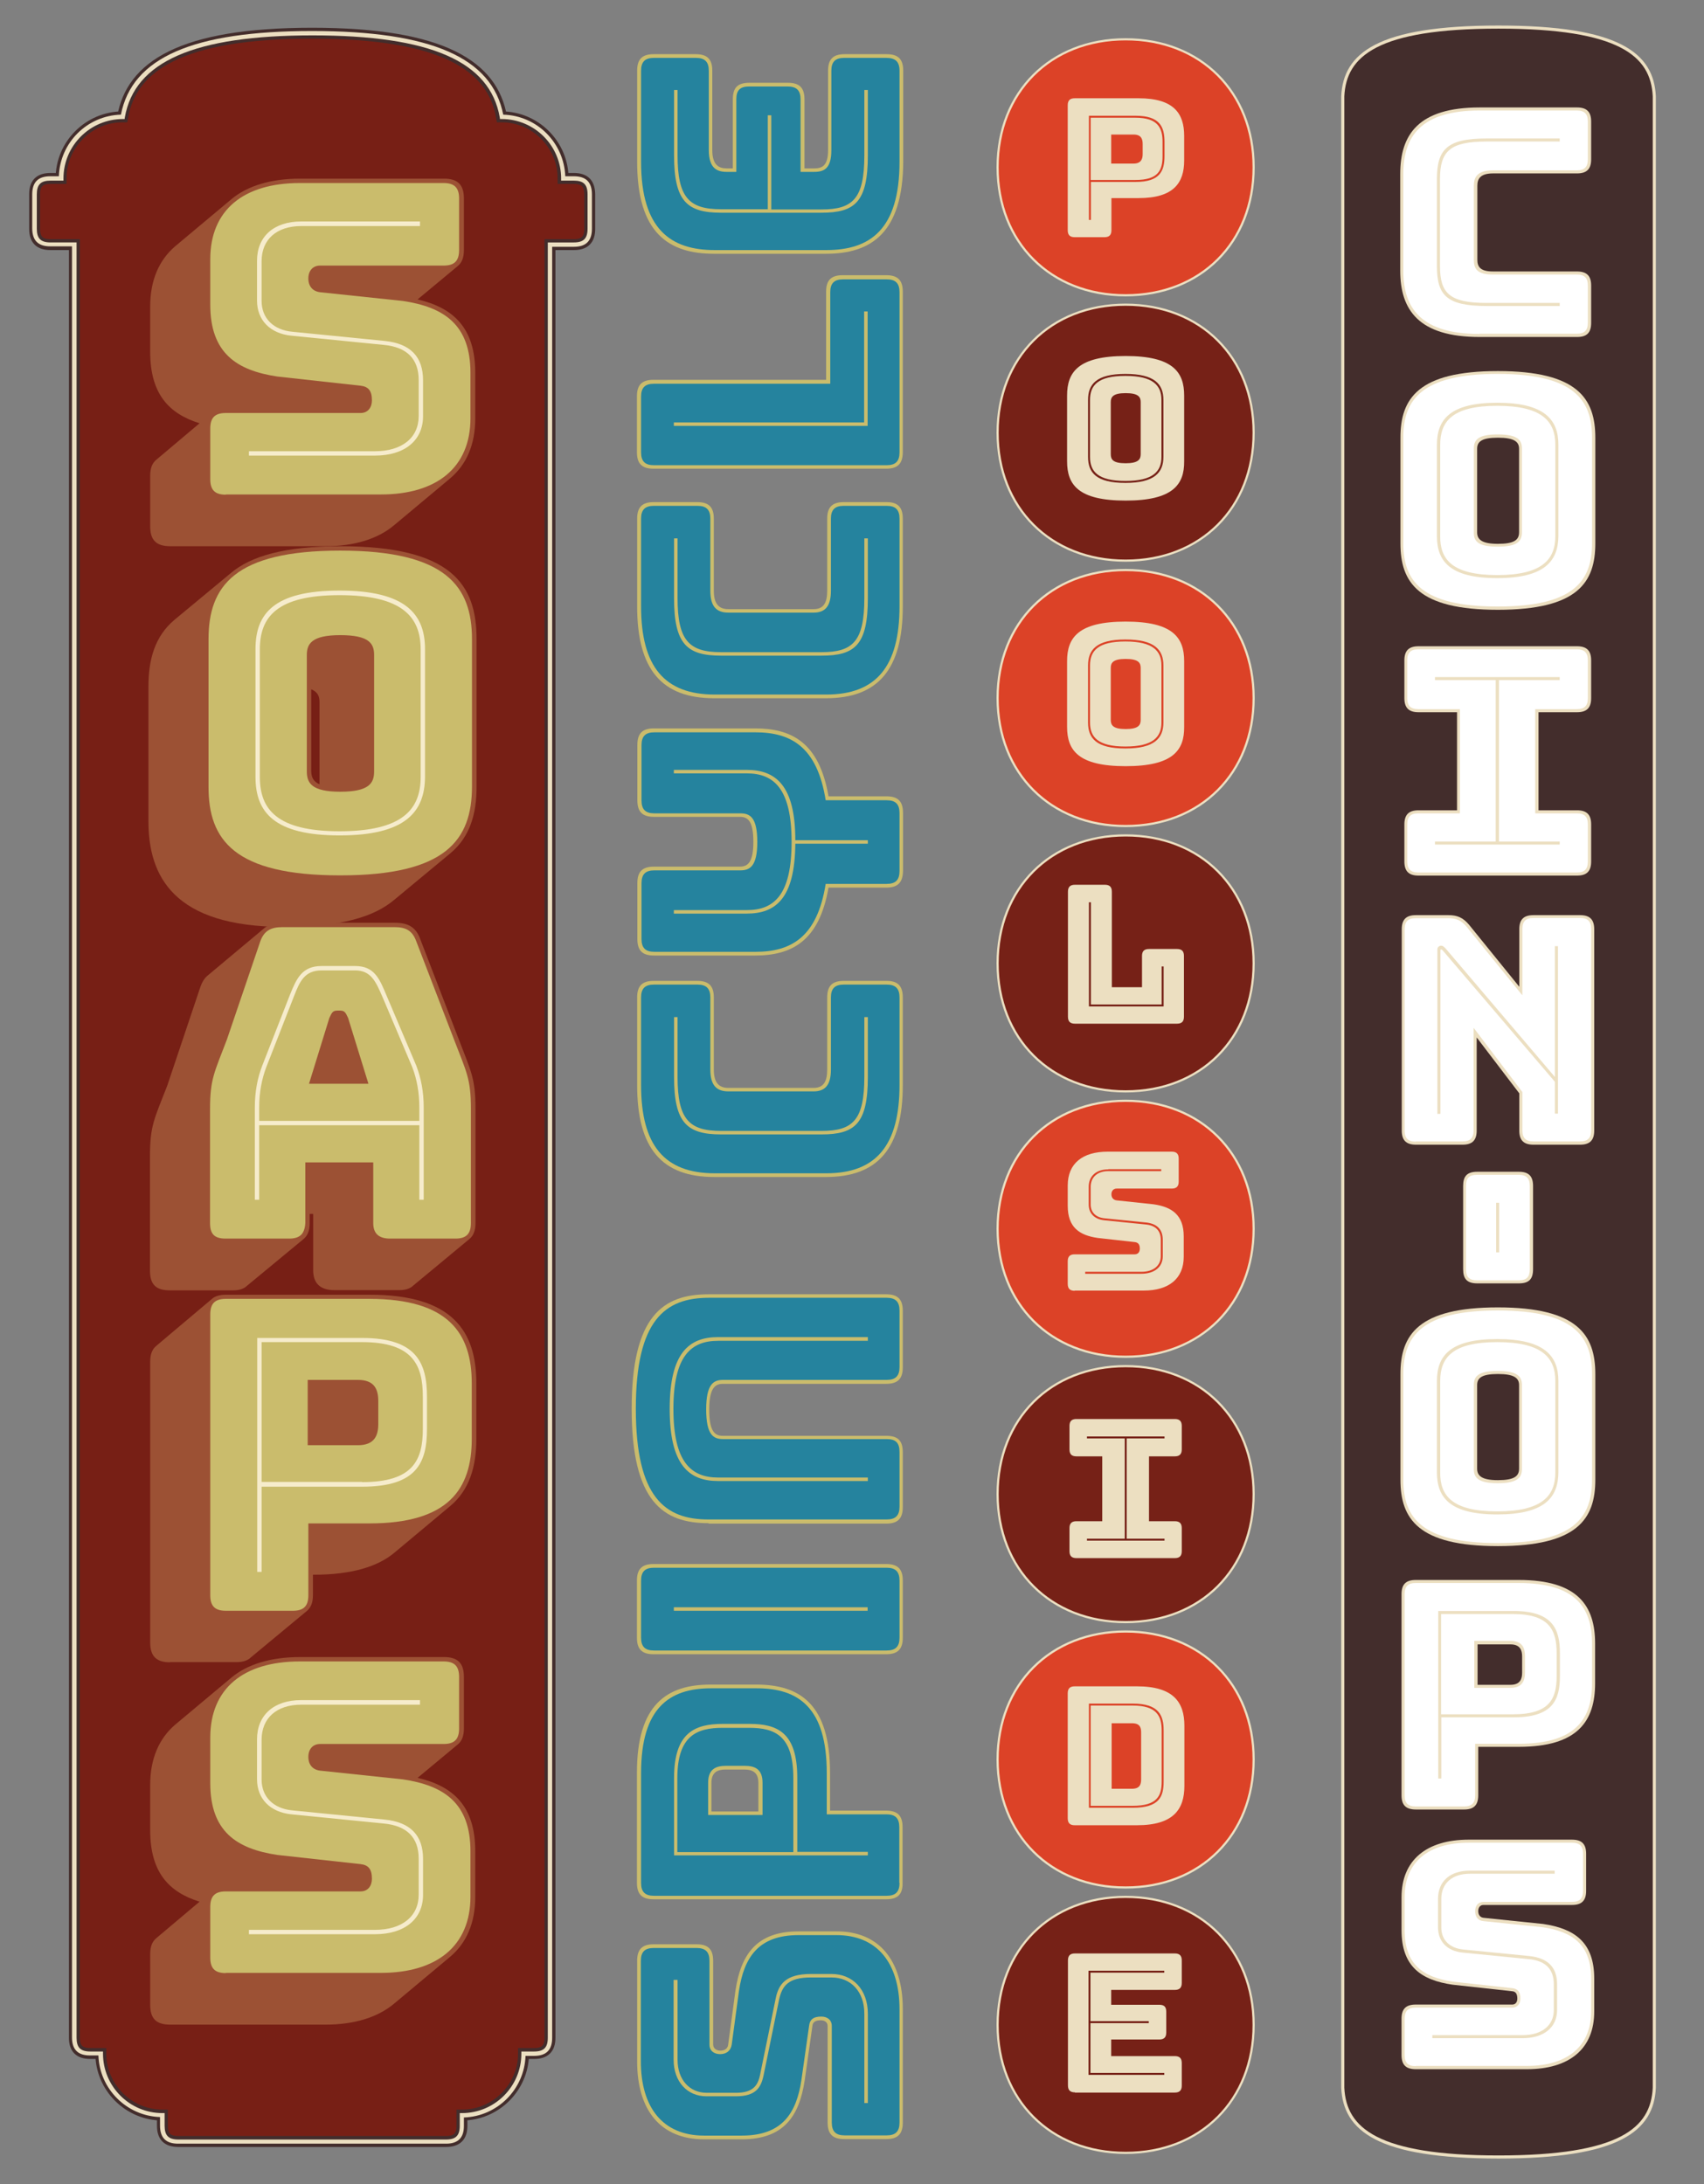 <?xml version="1.0" encoding="utf-8"?>
<!-- Generator: Adobe Illustrator 19.2.0, SVG Export Plug-In . SVG Version: 6.00 Build 0)  -->
<!DOCTYPE svg PUBLIC "-//W3C//DTD SVG 1.1//EN" "http://www.w3.org/Graphics/SVG/1.1/DTD/svg11.dtd">
<svg version="1.1" id="Layer_1" xmlns="http://www.w3.org/2000/svg" xmlns:xlink="http://www.w3.org/1999/xlink" x="0px" y="0px"
	 viewBox="0 0 780 1000" style="enable-background:new 0 0 780 1000;" xml:space="preserve">
<rect x="0" y="0" width="780" height="1000" fill="#808080" stroke="none"/>
<style type="text/css">
	.st0{fill:#CABC6C;}
	.st1{fill:#25839E;}
	.st2{fill:#771F15;stroke:#432D2C;stroke-width:5;}
	.st3{fill:#ECDFC1;}
	.st4{fill:#9C5134;}
	.st5{fill:#F6ECCC;}
	.st6{fill:#DC4227;stroke:#ECDFC1;}
	.st7{fill:#762117;stroke:#ECDFC1;}
	.st8{fill:#432D2C;stroke:#ECDFC1;stroke-width:1.42;}
	.st9{fill:#FFFFFF;}
</style>
<g>
	<path class="st0" d="M413.25,919.9v51.9c0,5.3-2.3,7.6-7.6,7.6h-19.2c-5.3,0-7.6-2.3-7.6-7.6v-44.2c0-1.8-1.5-2.6-3.1-2.6
		c-2.5,0-3.8,0.8-3.9,2.8l-3.5,24.7c-2.5,16.4-9.5,27-28.9,27h-17.2c-19.7,0-30.6-13.1-30.6-35.7v-46c0-5.3,2.3-7.6,7.6-7.6h19.6
		c5.3,0,7.6,2.3,7.6,7.6v38.3c0,1.8,1.5,2.8,3.3,2.8c2,0,3.5-1,3.6-3l3.3-24.5c2.5-16.4,9.5-27.1,28.9-27.1h17.3
		C402.35,884.2,413.25,897.6,413.25,919.9z"/>
	<path class="st0" d="M405.65,869.6h-106.5c-5.3,0-7.6-2.3-7.6-7.6v-50.3c0-31.4,13.8-40.4,33.7-40.4h21c19.9,0,33.7,9,33.7,40.4
		V829h25.6c5.3,0,7.6,2.3,7.6,7.6v25.5C413.25,867.3,410.95,869.6,405.65,869.6z M325.65,829.4h21.5v-13.1c0-5.1-3.1-6.1-6.4-6.1
		h-8.7c-3.3,0-6.4,1-6.4,6.1V829.4z"/>
	<path class="st0" d="M413.25,723.7v26.1c0,5.3-2.3,7.6-7.6,7.6h-106.5c-5.3,0-7.6-2.3-7.6-7.6v-26.1c0-5.3,2.3-7.6,7.6-7.6h106.5
		C410.95,716.1,413.25,718.4,413.25,723.7z"/>
	<path class="st0" d="M324.35,697.4c-20.7,0-35.2-9.7-35.2-52.4s14.5-52.4,35.2-52.4h81.3c5.3,0,7.6,2.3,7.6,7.6V626
		c0,5.3-2.3,7.6-7.6,7.6h-74.9c-3.9,0-6.1,2.8-6.1,11.8c0,9.2,2.1,12,6.1,12h74.9c5.3,0,7.6,2.1,7.6,7.6v25c0,5.3-2.3,7.6-7.6,7.6
		h-81.3L324.35,697.4L324.35,697.4z"/>
	<path class="st0" d="M413.25,456.7v40.1c0,28.9-11.3,42.1-35.2,42.1h-51.1c-24,0-35.3-13.1-35.3-42.1v-40.1c0-5.3,2.3-7.6,7.6-7.6
		h19.9c5.3,0,7.6,2.3,7.6,7.6v33c0,5.6,2,8.4,6.6,8.4h39.1c4.6,0,6.2-3,6.2-8.4v-33c0-5.3,2.3-7.6,7.6-7.6h19.6
		C410.95,449.1,413.25,451.4,413.25,456.7z"/>
	<path class="st0" d="M405.65,406.4h-26.4c-4.3,24.8-17.1,31.1-33.7,31.1h-46.2c-5.3,0-7.6-2.3-7.6-7.6v-25.5c0-5.3,2.3-7.6,7.6-7.6
		h39.4c3.9,0,6.1-2.6,6.1-11.3c0-8.9-2.1-11.5-6.1-11.5h-39.4c-5.3,0-7.6-2.3-7.6-7.6v-25.3c0-5.3,2.3-7.6,7.6-7.6h46.2
		c16.6,0,29.4,6.2,33.7,31.1h26.5c5.3,0,7.6,2.3,7.6,7.6v26.6C413.25,404.1,410.95,406.4,405.65,406.4z"/>
	<path class="st0" d="M413.25,237.5v40.1c0,28.9-11.3,42.1-35.2,42.1h-51.1c-24,0-35.3-13.1-35.3-42.1v-40.1c0-5.3,2.3-7.6,7.6-7.6
		h19.9c5.3,0,7.6,2.3,7.6,7.6v33c0,5.6,2,8.4,6.6,8.4h39.1c4.6,0,6.2-3,6.2-8.4v-33c0-5.3,2.3-7.6,7.6-7.6h19.6
		C410.95,229.9,413.25,232.2,413.25,237.5z"/>
	<path class="st0" d="M405.65,214.6h-106.5c-5.3,0-7.6-2.3-7.6-7.6v-25.5c0-5.3,2.3-7.6,7.6-7.6h79v-40.3c0-5.3,2.3-7.6,7.6-7.6
		h19.9c5.3,0,7.6,2.3,7.6,7.6v73.3C413.25,212.3,410.95,214.6,405.65,214.6z"/>
	<path class="st0" d="M378.05,116.2h-51.1c-20.9,0-35.3-9.5-35.3-42.1V32.4c0-5.3,2.3-7.6,7.6-7.6h19.2c5.3,0,7.6,2.3,7.6,7.6v36.3
		c0,6.9,3,8.4,6.6,8.4h2.8V45.5c0-5.3,2.1-7.6,7.6-7.6h17.6c5.3,0,7.6,2.3,7.6,7.6v31.6h4.6c3.8,0,6.2-1.6,6.2-8.4V32.4
		c0-5.3,2.3-7.6,7.6-7.6h19.2c5.3,0,7.6,2.3,7.6,7.6v41.7C413.25,106.7,398.75,116.2,378.05,116.2z"/>
	<path class="st1" d="M411.75,971.8c0,4.1-1.8,5.9-5.9,5.9h-19.2c-4.1,0-5.9-1.8-5.9-5.9v-44.2c0-2.8-2.1-4.3-4.8-4.3
		c-3.8,0-5.3,1.5-5.6,4.3l-3.5,24.7c-2.3,15.4-8.9,25.5-27.3,25.5h-17.3c-18.7,0-28.9-12.7-28.9-34v-46c0-4.1,1.8-5.9,5.9-5.9h19.6
		c4.1,0,5.9,1.8,5.9,5.9v38.3c0,2.8,2,4.4,4.9,4.4s4.9-1.6,5.3-4.4l3.3-24.5c2.3-15.4,8.9-25.6,27.3-25.6h17.3
		c18.7,0,28.9,12.8,28.9,34L411.75,971.8L411.75,971.8z"/>
	<path class="st1" d="M411.75,862.1c0,4.1-1.8,5.9-5.9,5.9h-106.5c-4.1,0-5.9-1.8-5.9-5.9v-50.3c0-29.9,13-38.8,32-38.8h21
		c19.1,0,32,8.9,32,38.8v18.9h27.3c4.1,0,5.9,1.8,5.9,5.9v25.5L411.75,862.1L411.75,862.1z M349.05,831v-14.8c0-6.4-3.8-7.7-8.1-7.7
		h-8.7c-4.3,0-8.1,1.3-8.1,7.7V831H349.05z"/>
	<path class="st1" d="M411.75,749.8c0,4.1-1.8,5.9-5.9,5.9h-106.5c-4.1,0-5.9-1.8-5.9-5.9v-26.1c0-4.1,1.8-5.9,5.9-5.9h106.5
		c4.1,0,5.9,1.8,5.9,5.9V749.8z"/>
	<path class="st1" d="M291.05,645c0-40.8,13.5-50.8,33.5-50.8h81.3c4.1,0,5.9,1.8,5.9,5.9v25.8c0,4.1-1.8,5.9-5.9,5.9h-74.9
		c-4.4,0-7.7,2-7.7,13.5c0,11.7,3.3,13.6,7.7,13.6h74.9c4.1,0,5.9,1.6,5.9,5.9v25c0,4.1-1.8,5.9-5.9,5.9h-81.3
		C304.45,695.8,291.05,685.7,291.05,645z"/>
	<path class="st1" d="M411.75,496.8c0,27.6-10.7,40.4-33.5,40.4h-51.1c-23,0-33.7-12.8-33.7-40.4v-40.1c0-4.1,1.8-5.9,5.9-5.9h19.9
		c4.1,0,5.9,1.8,5.9,5.9v33c0,6.9,2.6,10,8.2,10h39.1c5.4,0,7.9-3.1,7.9-10v-33c0-4.1,1.8-5.9,5.9-5.9h19.6c4.1,0,5.9,1.8,5.9,5.9
		L411.75,496.8L411.75,496.8z"/>
	<path class="st1" d="M411.75,398.8c0,4.1-1.8,5.9-5.9,5.9h-27.9c-3.9,24.5-15.9,31.1-32.2,31.1h-46.2c-4.1,0-5.9-1.8-5.9-5.9v-25.5
		c0-4.1,1.8-5.9,5.9-5.9h39.4c4.4,0,7.7-2,7.7-13c0-11.2-3.3-13.1-7.7-13.1h-39.4c-4.1,0-5.9-1.8-5.9-5.9v-25.3
		c0-4.1,1.8-5.9,5.9-5.9h46.2c16.3,0,28.3,6.6,32.2,31.1h27.9c4.1,0,5.9,1.8,5.9,5.9V398.8z"/>
	<path class="st1" d="M411.75,277.6c0,27.6-10.7,40.4-33.5,40.4h-51.1c-23,0-33.7-12.8-33.7-40.4v-40.1c0-4.1,1.8-5.9,5.9-5.9h19.9
		c4.1,0,5.9,1.8,5.9,5.9v33c0,6.9,2.6,10,8.2,10h39.1c5.4,0,7.9-3.1,7.9-10v-33c0-4.1,1.8-5.9,5.9-5.9h19.6c4.1,0,5.9,1.8,5.9,5.9
		L411.75,277.6L411.75,277.6z"/>
	<path class="st1" d="M299.35,175.7h80.7v-41.9c0-4.1,1.8-5.9,5.9-5.9h19.9c4.1,0,5.9,1.8,5.9,5.9v73.3c0,4.1-1.8,5.9-5.9,5.9
		h-106.5c-4.1,0-5.9-1.8-5.9-5.9v-25.5C293.45,177.5,295.25,175.7,299.35,175.7z"/>
	<path class="st1" d="M411.75,32.4v41.7c0,31.1-13.6,40.4-33.5,40.4h-51.1c-20,0-33.7-9.4-33.7-40.4V32.4c0-4.1,1.8-5.9,5.9-5.9
		h19.2c4.1,0,5.9,1.8,5.9,5.9v36.3c0,8.5,3.9,10,8.2,10h4.4V45.5c0-4.1,1.6-5.9,5.9-5.9h17.6c4.1,0,5.9,1.8,5.9,5.9v33.2h6.2
		c4.6,0,7.9-1.5,7.9-10V32.4c0-4.1,1.8-5.9,5.9-5.9h19.2C409.95,26.5,411.75,28.3,411.75,32.4z"/>
	<path class="st0" d="M310.15,906.6v36.5c0,9.2,5.6,15.1,13.3,15.1h13.5c7.7,0,10-3.3,11-8.4l7.1-34.7c1.3-6.6,4.6-11.3,16.1-11.3
		h9.5c9.7,0,16.6,7.1,16.6,18.2v40.9h-1.6V922c0-10.2-6.2-16.6-15-16.6h-9.5c-10.4,0-13.1,3.9-14.5,10l-7.1,34.7
		c-1.2,5.8-3.6,9.7-12.7,9.7h-13.5c-8.7,0-15-6.6-15-16.8v-36.5h1.8L310.15,906.6L310.15,906.6z"/>
	<path class="st0" d="M364.85,847.9h32.4v1.6h-88.7V814c0-20.7,9.5-24.7,22.3-24.7h12.2c12.8,0,21.9,3.9,21.9,24.7v33.9H364.85z
		 M363.15,814.1c0-19.4-8.4-23-20.2-23h-12.2c-11.8,0-20.7,3.6-20.7,23V848h53.1L363.15,814.1L363.15,814.1z"/>
	<path class="st0" d="M308.45,735.9h88.7v1.6h-88.7V735.9z"/>
	<path class="st0" d="M397.25,613.9h-68.5c-12.3,0-20.5,6.7-20.5,31.2s8.2,31.4,20.5,31.4h68.5v1.6h-68.5c-13.3,0-22.2-7.2-22.2-33
		s8.9-32.9,22.2-32.9h68.5V613.9z"/>
	<path class="st0" d="M397.25,465.7v27.4c0,21.4-5.9,26.3-21.2,26.3h-46c-15.6,0-21.5-5.3-21.5-26.3v-27.4h1.6v27.4
		c0,19.4,5.3,24.7,19.9,24.7h46c14.3,0,19.6-4.9,19.6-24.7v-27.4L397.25,465.7L397.25,465.7z"/>
	<path class="st0" d="M397.25,386.3h-33.2c-0.2,25.1-9,32-22.2,32h-33.4v-1.6h33.4c12.3,0,20.5-6.7,20.5-31.2s-8.2-31.4-20.5-31.4
		h-33.4v-1.6h33.4c13.3,0,22.2,7.2,22.2,32.2h33.2V386.3z"/>
	<path class="st0" d="M397.25,246.5v27.4c0,21.4-5.9,26.3-21.2,26.3h-46c-15.6,0-21.5-5.3-21.5-26.3v-27.4h1.6v27.4
		c0,19.4,5.3,24.7,19.9,24.7h46c14.3,0,19.6-4.9,19.6-24.7v-27.4H397.25L397.25,246.5z"/>
	<path class="st0" d="M308.45,193.4h87.1v-50.8h1.6V195h-88.7V193.4z"/>
	<path class="st0" d="M397.25,41.2v29.9c0,21.4-5.9,26.3-21.2,26.3h-46c-15.6,0-21.5-5.3-21.5-26.3V41.2h1.6v29.9
		c0,19.4,5.3,24.7,19.9,24.7h21.4v-43h1.6v43.1h23c14.3,0,19.6-4.9,19.6-24.7v-30C395.65,41.2,397.25,41.2,397.25,41.2z"/>
</g>
<path class="st2" d="M262.55,81.7h-4.8c0-15.5-12.7-28.2-28.2-28.2c-4-23-26.4-38.3-86.7-38.3s-82.6,15.3-86.7,38.3
	c-15.5,0-28.2,12.7-28.2,28.2h-4.8c-5,0-7.3,2.2-7.3,7.3v15.7c0,5,2.2,7.3,7.3,7.3h10.9v199.5v16.1V513v16.1v185.4v16.1V916v16.1
	v0.8c0,5,2.2,7.3,7.3,7.3h4.8c0,15.5,12.7,28.2,28.2,28.2v4.8c0,5,2.2,7.3,7.3,7.3h122.5c5,0,7.3-2.2,7.3-7.3v-4.8
	c15.5,0,28.2-12.7,28.2-28.2h4.8c5,0,7.3-2.2,7.3-7.3v-0.8V916V730.6v-16.1V529.1V513V327.6v-16.1V112h10.9c5,0,7.3-2.2,7.3-7.3V89
	C269.85,83.9,267.65,81.7,262.55,81.7z"/>
<path class="st3" d="M204.15,981.5H81.55c-5.6,0-8.3-2.7-8.3-8.3v-3.9c-15.3-0.5-27.7-12.9-28.2-28.2h-3.8c-5.6,0-8.3-2.7-8.3-8.3
	v-820h-9.9c-5.6,0-8.3-2.7-8.3-8.3V89c0-5.6,2.7-8.3,8.3-8.3h3.9c0.5-15.4,13-27.8,28.4-28.2c5.1-26.1,32.9-38.3,87.5-38.3
	c54.5,0,82.4,12.2,87.5,38.3c15.4,0.4,27.8,12.8,28.4,28.2h3.9c5.6,0,8.3,2.7,8.3,8.3v15.7c0,5.6-2.7,8.3-8.3,8.3h-9.9v820
	c0,5.6-2.7,8.3-8.3,8.3h-3.9c-0.5,15.3-12.9,27.7-28.2,28.2v3.9C212.35,978.8,209.65,981.5,204.15,981.5z M23.15,82.7
	c-4.5,0-6.3,1.8-6.3,6.3v15.7c0,4.5,1.8,6.3,6.3,6.3h11.9v822c0,4.5,1.8,6.3,6.3,6.3h5.8v1c0,15,12.2,27.2,27.2,27.2h1v5.8
	c0,4.5,1.8,6.3,6.3,6.3h122.5c4.5,0,6.3-1.8,6.3-6.3v-5.8h1c15,0,27.2-12.2,27.2-27.2v-1h5.8c4.5,0,6.3-1.8,6.3-6.3V111h11.9
	c4.5,0,6.3-1.8,6.3-6.3V89c0-4.5-1.8-6.3-6.3-6.3h-5.8v-1c0-15-12.2-27.2-27.2-27.2h-0.8l-0.1-0.8c-4.5-25.6-31.7-37.5-85.7-37.5
	s-81.4,11.9-85.9,37.5l-0.1,0.8h-0.8c-15,0-27.2,12.2-27.2,27.2v1H23.15z"/>
<g>
	<path class="st4" d="M68.75,241v-23.2c0-3.6,1-5.8,2.8-7.3l19.8-16.7c-14.1-4.4-22.6-13.5-22.6-32.7v-20.8c0-11.9,4-21.2,11.5-27.6
		l25.8-21.6c7.1-5.9,17.8-9.3,31.3-9.3h65.9c6.3,0,9.1,2.8,9.1,9.1v23.6c0,3.6-1,5.8-2.8,7.3l-18.4,15.3
		c16.3,3.8,26.4,12.9,26.4,33.7v20.8c0,11.9-4,21.2-11.7,27.6l-25.6,21.4c-7.3,6.1-18,9.5-31.3,9.5h-71
		C71.55,250.1,68.75,247.3,68.75,241z"/>
	<path class="st4" d="M130.25,424.4c-51,0-62.3-23.4-62.3-48.4v-61.7c0-12.5,3-23,11.9-30.5l25.8-21.4c9.1-7.7,24.4-12.3,50.2-12.3
		c51,0,62.3,17.6,62.3,42.6v67.6c0,12.3-3,22.8-11.9,30.3l-25.8,21.4C171.25,419.8,156.05,424.4,130.25,424.4z M146.25,359.1v-37.7
		c0-2.6-0.8-4.6-3.8-5.8v37.5C142.55,355.8,143.35,357.8,146.25,359.1z"/>
	<path class="st4" d="M112.95,588.8c-1.2,1.2-3.4,2-6.1,2h-29.1c-6.5,0-9.1-2.8-9.1-9.1v-52.3c0-14.1,2-17.1,7.9-32.3l15.1-45
		c0.8-2.4,2-4.4,3.6-5.6l25.8-21.6c2-1.6,4.8-2.4,8.3-2.4h51.4c6.1,0,9.7,2,11.7,7.7l17.3,45c5.9,15.5,7.9,18.4,7.9,32.5V560
		c0,3.6-1,5.8-2.8,7.3l-25.8,21.4c-1.2,1.2-3.4,2-6.1,2h-29.9c-6.3,0-9.7-3-9.7-9.1v-25.8h-1.6v4.2c0,3.6-1,5.8-2.8,7.3
		L112.95,588.8z"/>
	<path class="st4" d="M77.85,761.1c-6.3,0-9.1-2.8-9.1-9.1V623.5c0-3.6,1-5.8,2.8-7.3l25.6-21.6c1.4-1.2,3.6-1.8,6.3-1.8h65.8
		c37.9,0,48.8,16.7,48.8,40.6v25.4c0,12.7-3.2,23.4-11.9,30.7l-25.6,21.4c-7.5,6.3-19.4,10.1-36.9,10.1h-0.4v9.3
		c0,3.6-1,5.8-2.8,7.3l-25.8,21.4c-1.2,1.2-3.4,2-6.1,2h-30.7C77.85,761,77.85,761.1,77.85,761.1z"/>
	<path class="st4" d="M68.75,917.9v-23.2c0-3.6,1-5.8,2.8-7.3l19.8-16.7c-14.1-4.4-22.6-13.5-22.6-32.7v-20.8
		c0-11.9,4-21.2,11.5-27.6l25.8-21.6c7.1-5.9,17.8-9.3,31.3-9.3h65.9c6.3,0,9.1,2.8,9.1,9.1v23.6c0,3.6-1,5.8-2.8,7.3l-18.4,15.3
		c16.3,3.8,26.4,12.9,26.4,33.7v20.8c0,11.9-4,21.2-11.7,27.6l-25.6,21.4c-7.3,6.1-18,9.5-31.3,9.5h-71
		C71.55,927,68.75,924.3,68.75,917.9z"/>
	<path class="st0" d="M103.35,226.5c-5,0-7.1-2.2-7.1-7.1v-23.2c0-5,2.2-7.1,7.1-7.1h61.7c3.4,0,5.2-2.6,5.2-5.8
		c0-4.6-1.8-6.3-5.2-6.7l-38.1-4.2c-18.6-2.8-30.7-10.7-30.7-32.9v-20.8c0-22.6,15.3-34.9,41-34.9h65.8c5,0,7.1,2.2,7.1,7.1v23.6
		c0,5-2.2,7.1-7.1,7.1h-56.5c-3.4,0-5.4,2.4-5.4,5.9c0,3.6,2,5.9,5.4,6.3l37.9,4c18.6,2.8,30.9,10.7,30.9,32.9v20.8
		c0,22.6-15.5,34.9-41,34.9h-71C103.35,226.4,103.35,226.5,103.35,226.5z"/>
	<path class="st0" d="M155.75,400.8c-48.6,0-60.3-16.3-60.3-40.5v-67.6c0-24.2,11.7-40.6,60.3-40.6s60.3,16.5,60.3,40.6v67.6
		C215.95,384.5,204.25,400.8,155.75,400.8z M155.75,362.5c13.3,0,15.5-4,15.5-9.3v-53.3c0-5.2-2.2-9.1-15.5-9.1
		c-13.1,0-15.3,4-15.3,9.1v53.3C140.45,358.5,142.65,362.5,155.75,362.5z"/>
	<path class="st0" d="M132.35,567.1h-29.1c-5.2,0-7.1-2.2-7.1-7.1v-52.3c0-13.7,2-16.7,7.7-31.7l15.3-45c1.8-5,5-6.5,10.1-6.5h51.4
		c5.2,0,8.1,1.6,9.9,6.5l17.3,45c5.8,15.1,7.7,18,7.7,31.7V560c0,5-2.2,7.1-7.1,7.1h-29.9c-5,0-7.7-2.2-7.7-7.1v-27.8h-31.1V560
		C139.45,565,137.25,567.1,132.35,567.1z M141.45,496.2h27.2l-9.3-30.1c-1.2-2.6-1.6-3.4-3.8-3.4h-1c-2.2,0-2.6,0.8-3.8,3.4
		L141.45,496.2z"/>
	<path class="st0" d="M103.35,737.5c-5,0-7.1-2.2-7.1-7.1V601.8c0-5,2.2-7.1,7.1-7.1h65.8c36.1,0,46.8,15.7,46.8,38.7v25.4
		c0,23-10.7,38.7-46.8,38.7h-28v32.9c0,5-2.2,7.1-7.1,7.1L103.35,737.5L103.35,737.5z M140.85,661.7h23c7.7,0,9.3-4.6,9.3-9.7v-10.5
		c0-5.2-1.6-9.7-9.3-9.7h-23V661.7z"/>
	<path class="st0" d="M103.35,903.4c-5,0-7.1-2.2-7.1-7.1v-23.2c0-5,2.2-7.1,7.1-7.1h61.7c3.4,0,5.2-2.6,5.2-5.8
		c0-4.6-1.8-6.3-5.2-6.7l-38.1-4.2c-18.6-2.8-30.7-10.7-30.7-32.9v-20.8c0-22.6,15.3-34.9,41-34.9h65.8c5,0,7.1,2.2,7.1,7.1v23.6
		c0,5-2.2,7.1-7.1,7.1h-56.5c-3.4,0-5.4,2.4-5.4,5.9c0,3.6,2,5.9,5.4,6.3l37.9,4c18.6,2.8,30.9,10.7,30.9,32.9v20.8
		c0,22.6-15.5,34.9-41,34.9h-71C103.35,903.3,103.35,903.4,103.35,903.4z"/>
	<path class="st5" d="M192.25,103.5h-54.3c-11.3,0-18.2,6.1-18.2,16.1v18.2c0,7.9,5.4,13.3,14.1,14.1l42.2,4.2
		c11.9,1.2,17.6,7.3,17.6,18v16.5c0,11.1-8.5,18-22,18h-57.7v-2h57.7c12.3,0,20-6.1,20-16.1V174c0-9.5-5.2-15.1-16.1-16.1l-42.2-4.2
		c-9.7-1-15.7-7.1-15.7-16.1v-18.2c0-11.1,7.7-18,20.2-18h54.4V103.5z"/>
	<path class="st5" d="M155.45,382.5c-30.1,0-38.5-10.7-38.5-26.8v-58.5c0-16.1,8.3-26.8,38.5-26.8c30.1,0,39.1,10.7,39.1,26.8v58.5
		C194.45,371.8,185.55,382.5,155.45,382.5z M155.45,380.6c28.6,0,37.1-9.9,37.1-24.8v-58.5c0-14.9-8.5-24.8-37.1-24.8
		s-36.5,9.9-36.5,24.8v58.5C118.95,370.6,126.85,380.6,155.45,380.6z"/>
	<path class="st5" d="M191.85,515.2h-73.2v34.1h-2v-42.2c0-7.3,1.2-13.5,3.4-19.2l12.7-32.5c3-7.3,5.4-13.1,14.5-13.1h15.3
		c8.7,0,11.1,5.6,14.3,13.3l13.7,32.3c2.2,5.8,3.4,11.9,3.4,19.2v42.2h-2v-34.1L191.85,515.2L191.85,515.2z M118.75,513.2h73.2v-6.1
		c0-7.1-1.2-13.1-3.2-18.4l-13.7-32.3c-3-6.9-5.2-12.1-12.5-12.1h-15.3c-7.9,0-10.1,5.2-12.7,11.9l-12.7,32.5
		c-2,5.4-3.2,11.3-3.2,18.4v6.1H118.75z"/>
	<path class="st5" d="M119.75,680.6v39.1h-2V612.6h48c25,0,29.7,11.5,29.7,27v14.7c0,15.5-4.8,26.4-29.7,26.4h-46V680.6z
		 M165.75,678.6c23.4,0,27.8-10.1,27.8-24.4v-14.7c0-14.3-4.4-25-27.8-25h-46v64h46V678.6z"/>
	<path class="st5" d="M192.25,780.5h-54.3c-11.3,0-18.2,6.1-18.2,16.1v18.2c0,7.9,5.4,13.3,14.1,14.1l42.2,4.2
		c11.9,1.2,17.6,7.3,17.6,18v16.5c0,11.1-8.5,18-22,18h-57.7v-2h57.7c12.3,0,20-6.1,20-16.1V851c0-9.5-5.2-15.1-16.1-16.1l-42.2-4.2
		c-9.7-1-15.7-7.1-15.7-16.1v-18.2c0-11.1,7.7-18,20.2-18h54.4V780.5z"/>
</g>
<g>
	<g>
		<g>
			<path class="st6" d="M515.25,18c34.4,0,58.6,24.2,58.6,58.6s-24.2,58.6-58.6,58.6s-58.6-24.2-58.6-58.6S480.85,18,515.25,18z"/>
			<path class="st7" d="M515.25,139.5c34.4,0,58.6,24.2,58.6,58.6s-24.2,58.6-58.6,58.6s-58.6-24.2-58.6-58.6
				S480.85,139.5,515.25,139.5z"/>
			<path class="st6" d="M515.25,261c34.4,0,58.6,24.2,58.6,58.6s-24.2,58.6-58.6,58.6s-58.6-24.2-58.6-58.6S480.85,261,515.25,261z"
				/>
			<path class="st7" d="M515.25,382.5c34.4,0,58.6,24.2,58.6,58.6s-24.2,58.6-58.6,58.6s-58.6-24.2-58.6-58.6
				S480.85,382.5,515.25,382.5z"/>
			<path class="st6" d="M515.25,504c34.4,0,58.6,24.2,58.6,58.6s-24.2,58.6-58.6,58.6s-58.6-24.2-58.6-58.6S480.85,504,515.25,504z"
				/>
			<path class="st7" d="M515.25,625.5c34.4,0,58.6,24.2,58.6,58.6s-24.2,58.6-58.6,58.6s-58.6-24.2-58.6-58.6
				S480.85,625.5,515.25,625.5z"/>
			<path class="st6" d="M515.25,747c34.4,0,58.6,24.2,58.6,58.6s-24.2,58.6-58.6,58.6s-58.6-24.2-58.6-58.6S480.85,747,515.25,747z"
				/>
			<path class="st7" d="M515.25,868.5c34.4,0,58.6,24.2,58.6,58.6s-24.2,58.6-58.6,58.6s-58.6-24.2-58.6-58.6
				S480.85,868.5,515.25,868.5z"/>
		</g>
	</g>
	<g>
		<path class="st3" d="M491.95,108.6c-2.2,0-3.2-1-3.2-3.2V48.2c0-2.2,1-3.2,3.2-3.2h29.3c16.1,0,20.8,7,20.8,17.2v11.3
			c0,10.2-4.8,17.2-20.8,17.2h-12.5v14.7c0,2.2-1,3.2-3.2,3.2C505.55,108.6,491.95,108.6,491.95,108.6z M533.05,71.5V65
			c0-6.9-2.1-12-13.2-12h-21.4v47.7h0.9V83.3h20.5C530.85,83.3,533.05,78.4,533.05,71.5z M499.25,53.9h20.5
			c10.4,0,12.4,4.8,12.4,11.1v6.5c0,6.4-1.9,10.9-12.4,10.9h-20.5V53.9z M508.65,74.9h10.2c3.4,0,4.2-2,4.2-4.3v-4.7
			c0-2.3-0.7-4.3-4.2-4.3h-10.2L508.65,74.9L508.65,74.9z"/>
		<path class="st3" d="M515.25,229.2c-21.6,0-26.8-7.2-26.8-18v-30.1c0-10.8,5.2-18.1,26.8-18.1s26.8,7.3,26.8,18.1v30.1
			C542.15,221.9,536.85,229.2,515.25,229.2z M532.55,183.1c0-7.2-4-11.9-17.4-11.9s-17.1,4.8-17.1,11.9v26.1
			c0,7.2,3.7,11.9,17.1,11.9c13.4,0,17.4-4.8,17.4-11.9V183.1z M498.95,183.1c0-6.6,3.5-11,16.2-11s16.5,4.4,16.5,11v26.1
			c0,6.6-3.8,11-16.5,11s-16.2-4.4-16.2-11V183.1z M515.25,212.1c5.9,0,6.9-1.8,6.9-4.2v-23.8c0-2.3-1-4.1-6.9-4.1
			c-5.8,0-6.8,1.8-6.8,4.1v23.8C508.45,210.4,509.45,212.1,515.25,212.1z"/>
		<path class="st3" d="M515.25,350.8c-21.6,0-26.8-7.2-26.8-18v-30.1c0-10.8,5.2-18.1,26.8-18.1s26.8,7.3,26.8,18.1v30.1
			C542.15,343.6,536.85,350.8,515.25,350.8z M532.55,304.7c0-7.2-4-11.9-17.4-11.9s-17.1,4.8-17.1,11.9v26.1
			c0,7.2,3.7,11.9,17.1,11.9c13.4,0,17.4-4.8,17.4-11.9V304.7z M498.95,304.7c0-6.6,3.5-11,16.2-11s16.5,4.4,16.5,11v26.1
			c0,6.6-3.8,11-16.5,11s-16.2-4.4-16.2-11V304.7z M515.25,333.8c5.9,0,6.9-1.8,6.9-4.2v-23.8c0-2.3-1-4.1-6.9-4.1
			c-5.8,0-6.8,1.8-6.8,4.1v23.8C508.45,332,509.45,333.8,515.25,333.8z"/>
		<path class="st3" d="M492.05,468.7c-2.2,0-3.2-1-3.2-3.2v-57.2c0-2.2,1-3.2,3.2-3.2h13.7c2.2,0,3.2,1,3.2,3.2V452h13.8v-14.3
			c0-2.2,1-3.2,3.2-3.2h12.8c2.2,0,3.2,1,3.2,3.2v27.8c0,2.2-1,3.2-3.2,3.2H492.05z M532.65,460.8v-18.3h-0.9v17.4h-32.4v-46.8h-0.9
			v47.7L532.65,460.8L532.65,460.8z"/>
		<path class="st3" d="M491.95,591c-2.2,0-3.2-1-3.2-3.2v-10.3c0-2.2,1-3.2,3.2-3.2h27.5c1.5,0,2.3-1.1,2.3-2.6c0-2-0.8-2.8-2.3-3
			l-17-1.9c-8.3-1.2-13.7-4.8-13.7-14.7v-9.3c0-10.1,6.8-15.5,18.3-15.5h29.3c2.2,0,3.2,1,3.2,3.2V541c0,2.2-1,3.2-3.2,3.2h-25.2
			c-1.5,0-2.4,1.1-2.4,2.6c0,1.6,0.9,2.6,2.4,2.8l16.9,1.8c8.3,1.2,13.8,4.8,13.8,14.7v9.3c0,10.1-6.9,15.5-18.3,15.5h-31.6
			L491.95,591L491.95,591z M507.35,535.4c-5.6,0-9,3.1-9,8v8.1c0,4,2.6,6.7,7,7.2l18.8,1.9c4.9,0.4,7.2,2.9,7.2,7.2v7.3
			c0,4.4-3.4,7.2-8.9,7.2h-25.7v0.9h25.7c6,0,9.8-3.1,9.8-8v-7.5c0-4.8-2.6-7.5-7.9-8l-18.8-1.9c-3.9-0.4-6.3-2.7-6.3-6.3v-8.1
			c0-4.4,3.1-7.2,8.1-7.2h24.2v-0.9h-24.2L507.35,535.4L507.35,535.4z"/>
		<path class="st3" d="M489.55,710.2v-10.5c0-2.2,1-3.2,3.2-3.2h11.8v-29.7h-11.8c-2.2,0-3.2-1-3.2-3.2v-10.7c0-2.2,1-3.2,3.2-3.2
			h45c2.2,0,3.2,1,3.2,3.2v10.7c0,2.2-1,3.2-3.2,3.2h-11.8v29.7h11.8c2.2,0,3.2,1,3.2,3.2v10.5c0,2.2-1,3.2-3.2,3.2h-45
			C490.55,713.4,489.55,712.4,489.55,710.2z M533.05,704.5h-17.3v-45.9h17.3v-0.9h-35.5v0.9h17.3v45.9h-17.3v0.9h35.5V704.5z"/>
		<path class="st3" d="M491.95,835.7c-2.2,0-3.2-1-3.2-3.2v-57.2c0-2.2,1-3.2,3.2-3.2h28.5c16.7,0,21.7,7.3,21.7,18v27.6
			c0,10.7-5,18-21.7,18L491.95,835.7L491.95,835.7z M518.55,827.7c12.2,0,14.1-5.2,14.1-12v-23.4c0-6.8-2.1-12.3-14.1-12.3h-20.1
			v47.7H518.55z M531.75,792.3v23.4c0,6.4-1.9,11.1-13.2,11.1h-19.3v-45.9h19.3C529.65,780.9,531.75,785.9,531.75,792.3z
			 M508.85,819h9.3c3.5,0,4.2-1.9,4.2-4.3v-21.5c0-2.3-0.6-4.2-4.2-4.2h-9.3L508.85,819L508.85,819z"/>
		<path class="st3" d="M492.05,958c-2.2,0-3.2-1-3.2-3.2v-57.2c0-2.2,1-3.2,3.2-3.2h45.7c2.2,0,3.2,1,3.2,3.2v10.3
			c0,2.2-1,3.2-3.2,3.2h-29.1v6.8h22c2.2,0,3.2,0.9,3.2,3.2v9.5c0,2.2-1,3.2-3.2,3.2h-22v7.6h29.1c2.2,0,3.2,1,3.2,3.2v10.3
			c0,2.2-1,3.2-3.2,3.2h-45.7V958z M499.15,949.2v-22.9h26.7v-0.9h-26.7v-22.2h33.8v-0.9h-34.7V950h34.7v-0.9h-33.8L499.15,949.2
			L499.15,949.2z"/>
	</g>
</g>
<g>
	<path class="st8" d="M757.25,44.1c-0.9-19.1-15.9-31.7-71.3-31.7c-55.5,0-70.4,12.6-71.3,31.7l0,0v2v8.6v121.6v10.6v121.6v10.6v122
		v10.1v110.2v9.6v110.1v10.1v122v10.5v121.6v8.6v2l0,0c0.9,19.1,15.9,31.7,71.3,31.7c55.5,0,70.4-12.6,71.3-31.7l0,0v-2v-8.6V823.7
		v-10.6v-122V681V570.9v-9.6V451.1V441V319v-10.6V186.8v-10.6V54.7v-8.6V44.1L757.25,44.1z"/>
	<g>
		<path class="st3" d="M721.85,154.3h-44.5c-28.1,0-36.4-12.5-36.4-30.4V79.7c0-18,8.2-30.5,36.4-30.5h44.5c4.5,0,6.5,2,6.5,6.5
			v17.2c0,4.5-2,6.5-6.5,6.5h-38.4c-6,0-7.2,2.6-7.2,5.7v33.8c0,3.3,1.4,5.4,7.2,5.4h38.4c4.5,0,6.5,2,6.5,6.5v16.9
			C728.35,152.3,726.45,154.3,721.85,154.3z"/>
		<path class="st3" d="M730.25,248.8c0,17.9-8.1,30.4-44.6,30.4s-44.6-12.5-44.6-30.4v-48.4c0-17.9,8.1-30.5,44.6-30.5
			s44.6,12.6,44.6,30.5V248.8z M676.15,243.7c0,3.3,2.1,5.3,9.5,5.3c7.5,0,9.7-1.8,9.7-5.3v-38.2c0-3.3-2.3-5.1-9.7-5.1
			s-9.5,1.8-9.5,5.1V243.7z"/>
		<path class="st3" d="M642.85,394.4v-16.9c0-4.5,2-6.5,6.5-6.5h17.6v-44.9h-17.6c-4.5,0-6.5-2-6.5-6.5v-17.2c0-4.5,2-6.5,6.5-6.5
			h72.5c4.5,0,6.5,2,6.5,6.5v17.2c0,4.5-2,6.5-6.5,6.5h-17.6V371h17.6c4.5,0,6.5,2,6.5,6.5v16.9c0,4.5-2,6.5-6.5,6.5h-72.5
			C644.85,400.9,642.85,398.9,642.85,394.4z"/>
		<path class="st3" d="M648.15,524.1c-4.5,0-6.5-2-6.5-6.5v-92.1c0-4.5,2-6.5,6.5-6.5h14.8c4.1,0,6.7,1.1,9.5,4.4l23,28.4v-26.3
			c0-4.5,2-6.5,6.5-6.5h21.3c4.5,0,6.5,2,6.5,6.5v92.1c0,4.5-2,6.5-6.5,6.5h-21.3c-4.5,0-6.5-2-6.5-6.5v-17l-19.5-25.6v42.6
			c0,4.5-2,6.5-6.5,6.5H648.15z"/>
		<path class="st3" d="M669.75,543c0-4.5,1.8-6.5,6.5-6.5h19c4.5,0,6.5,2,6.5,6.5v38.1c0,4.5-1.8,6.5-6.5,6.5h-19
			c-4.7,0-6.5-2-6.5-6.5V543z"/>
		<path class="st3" d="M730.25,677.5c0,17.9-8.1,30.4-44.6,30.4s-44.6-12.5-44.6-30.4v-48.4c0-17.9,8.1-30.5,44.6-30.5
			s44.6,12.6,44.6,30.5V677.5z M676.15,672.4c0,3.3,2.1,5.3,9.5,5.3c7.5,0,9.7-1.8,9.7-5.3v-38.2c0-3.3-2.3-5.1-9.7-5.1
			s-9.5,1.8-9.5,5.1V672.4z"/>
		<path class="st3" d="M641.55,822v-92.1c0-4.5,2-6.5,6.5-6.5h47.2c27.1,0,34.9,11.9,34.9,29.1v18.2c0,17.2-7.8,29.1-34.9,29.1
			h-18.6V822c0,4.5-2,6.5-6.5,6.5h-22C643.55,828.5,641.55,826.5,641.55,822z M676.35,752.8v18.6h15.1c4.4,0,5.3-2.7,5.3-5.5v-7.5
			c0-2.8-0.9-5.5-5.3-5.5h-15.1V752.8z"/>
		<path class="st3" d="M698.95,947.4h-50.9c-4.5,0-6.5-2-6.5-6.5v-16.6c0-4.5,2-6.5,6.5-6.5h44.2c1.6,0,2.3-1.3,2.3-2.7
			c0-2.1-0.7-3.3-2.4-3.4l-27.3-3c-14.2-2.1-23.3-8.2-23.3-25v-15c0-17,11.4-26.4,30.8-26.4h47.2c4.5,0,6.5,2,6.5,6.5v16.9
			c0,4.5-2,6.5-6.5,6.5h-40.5c-1.6,0-2.4,1.3-2.4,2.8c0,1.7,0.9,3,2.6,3.1l27.1,2.8c14.2,2.1,23.4,8.2,23.4,25v14.9
			C729.85,938.1,718.35,947.4,698.95,947.4z"/>
		<path class="st9" d="M677.25,152.9c-26.8,0-34.9-11.8-34.9-29V79.7c0-17.3,8.1-29.1,34.9-29.1h44.5c3.6,0,5.1,1.6,5.1,5.1v17.2
			c0,3.6-1.6,5.1-5.1,5.1h-38.4c-7.4,0-8.7,3.4-8.7,7.1v33.8c0,4,1.3,6.8,8.7,6.8h38.4c3.6,0,5.1,1.6,5.1,5.1v16.9
			c0,3.6-1.6,5.1-5.1,5.1h-44.5V152.9z"/>
		<path class="st9" d="M685.55,277.7c-34.8,0-43.2-11.6-43.2-29v-48.4c0-17.3,8.4-29.1,43.2-29.1s43.2,11.8,43.2,29.1v48.4
			C728.75,266.1,720.35,277.7,685.55,277.7z M685.55,250.3c9.5,0,11.1-2.8,11.1-6.7v-38.2c0-3.7-1.6-6.5-11.1-6.5
			c-9.4,0-10.9,2.8-10.9,6.5v38.3C674.55,247.5,676.15,250.3,685.55,250.3z"/>
		<path class="st9" d="M644.15,394.4v-16.9c0-3.6,1.6-5.1,5.1-5.1h19v-47.7h-19c-3.6,0-5.1-1.6-5.1-5.1v-17.2c0-3.6,1.6-5.1,5.1-5.1
			h72.5c3.6,0,5.1,1.6,5.1,5.1v17.2c0,3.6-1.6,5.1-5.1,5.1h-19v47.7h19c3.6,0,5.1,1.6,5.1,5.1v16.9c0,3.6-1.6,5.1-5.1,5.1h-72.5
			C645.75,399.5,644.15,397.9,644.15,394.4z"/>
		<path class="st9" d="M648.05,522.7c-3.6,0-5.1-1.6-5.1-5.1v-92.1c0-3.6,1.6-5.1,5.1-5.1h14.8c3.7,0,6,1,8.4,3.8l25.6,31.5v-30.3
			c0-3.6,1.6-5.1,5.1-5.1h21.3c3.6,0,5.1,1.6,5.1,5.1v92.1c0,3.6-1.6,5.1-5.1,5.1h-21.3c-3.6,0-5.1-1.6-5.1-5.1V500l-22.3-29.4v46.9
			c0,3.6-1.6,5.1-5.1,5.1h-21.4V522.7z"/>
		<path class="st9" d="M676.15,537.9h19c3.6,0,5.1,1.6,5.1,5.1v38.1c0,3.6-1.4,5.1-5.1,5.1h-19c-3.7,0-5.1-1.6-5.1-5.1V543
			C671.05,539.4,672.45,537.9,676.15,537.9z"/>
		<path class="st9" d="M685.55,706.5c-34.8,0-43.2-11.6-43.2-29v-48.4c0-17.3,8.4-29.1,43.2-29.1s43.2,11.8,43.2,29.1v48.4
			C728.75,694.9,720.35,706.5,685.55,706.5z M685.55,679.1c9.5,0,11.1-2.8,11.1-6.7v-38.2c0-3.7-1.6-6.5-11.1-6.5
			c-9.4,0-10.9,2.8-10.9,6.5v38.2C674.55,676.2,676.15,679.1,685.55,679.1z"/>
		<path class="st9" d="M648.05,827.1c-3.6,0-5.1-1.6-5.1-5.1v-92.1c0-3.6,1.6-5.1,5.1-5.1h47.2c25.9,0,33.5,11.2,33.5,27.7v18.2
			c0,16.5-7.7,27.7-33.5,27.7h-20V822c0,3.6-1.6,5.1-5.1,5.1H648.05L648.05,827.1z M674.85,772.8h16.5c5.5,0,6.7-3.3,6.7-7v-7.5
			c0-3.7-1.1-7-6.7-7h-16.5V772.8z"/>
		<path class="st9" d="M648.05,946c-3.6,0-5.1-1.6-5.1-5.1v-16.6c0-3.6,1.6-5.1,5.1-5.1h44.2c2.4,0,3.7-1.8,3.7-4.1
			c0-3.3-1.3-4.5-3.7-4.8l-27.3-3c-13.4-2-22-7.7-22-23.6v-15c0-16.2,10.9-25,29.4-25h47.2c3.6,0,5.1,1.6,5.1,5.1v16.9
			c0,3.6-1.6,5.1-5.1,5.1h-40.5c-2.4,0-3.8,1.7-3.8,4.3s1.4,4.3,3.8,4.5l27.1,2.8c13.4,2,22.2,7.7,22.2,23.6v14.9
			c0,16.2-11.1,25-29.4,25h-50.9V946z"/>
		<path class="st3" d="M713.95,140.1h-33.5c-18.5,0-22.7-5.1-22.7-18.3V82c0-13.5,4.5-18.6,22.7-18.6h33.5v1.4h-33.5
			c-16.8,0-21.3,4.5-21.3,17.2v39.8c0,12.4,4.3,16.9,21.3,16.9h33.5V140.1z"/>
		<path class="st3" d="M685.35,264.7c-21.6,0-27.6-7.7-27.6-19.2v-41.9c0-11.5,6-19.2,27.6-19.2s28,7.7,28,19.2v41.9
			C713.25,257,706.85,264.7,685.35,264.7z M685.35,263.3c20.5,0,26.6-7.1,26.6-17.8v-41.9c0-10.7-6.1-17.8-26.6-17.8
			s-26.1,7.1-26.1,17.8v41.9C659.15,256.2,664.85,263.3,685.35,263.3z"/>
		<path class="st3" d="M656.85,386.7v-1.4h27.8v-73.9h-27.8V310h57.1v1.4h-27.8v73.9h27.8v1.4L656.85,386.7L656.85,386.7z"/>
		<path class="st3" d="M661.75,434.3l50,58.8v-59.9h1.4v76.7h-1.4v-14.6l-51.4-60.2c-0.3-0.3-0.4-0.4-0.7-0.4s-0.3,0.3-0.3,0.4V510
			h-1.4v-75.3c0-1.1,0.9-1.7,1.7-1.7S660.75,433.3,661.75,434.3z"/>
		<path class="st3" d="M684.85,573.4v-22.7h1.4v22.7H684.85z"/>
		<path class="st3" d="M685.35,693.4c-21.6,0-27.6-7.7-27.6-19.2v-41.9c0-11.5,6-19.2,27.6-19.2s28,7.7,28,19.2v41.9
			C713.25,685.8,706.85,693.4,685.35,693.4z M685.35,692c20.5,0,26.6-7.1,26.6-17.8v-41.9c0-10.7-6.1-17.8-26.6-17.8
			s-26.1,7.1-26.1,17.8v41.9C659.15,684.9,664.85,692,685.35,692z"/>
		<path class="st3" d="M659.75,786.3v28h-1.4v-76.7h34.4c17.9,0,21.3,8.2,21.3,19.3v10.5c0,11.1-3.4,18.9-21.3,18.9H659.75z
			 M692.65,784.9c16.8,0,19.9-7.2,19.9-17.5v-10.5c0-10.2-3.1-17.9-19.9-17.9h-33v45.9H692.65z"/>
		<path class="st3" d="M711.75,857.9h-38.9c-8.1,0-13.1,4.4-13.1,11.5v13.1c0,5.7,3.8,9.5,10.1,10.1l30.3,3
			c8.5,0.9,12.6,5.3,12.6,12.9v11.8c0,8-6.1,12.9-15.8,12.9h-41.3v-1.4h41.3c8.8,0,14.3-4.4,14.3-11.5v-11.8
			c0-6.8-3.7-10.8-11.5-11.5l-30.3-3c-7-0.7-11.2-5.1-11.2-11.5v-13.1c0-8,5.5-12.9,14.5-12.9h38.9v1.4H711.75z"/>
	</g>
</g>
</svg>
